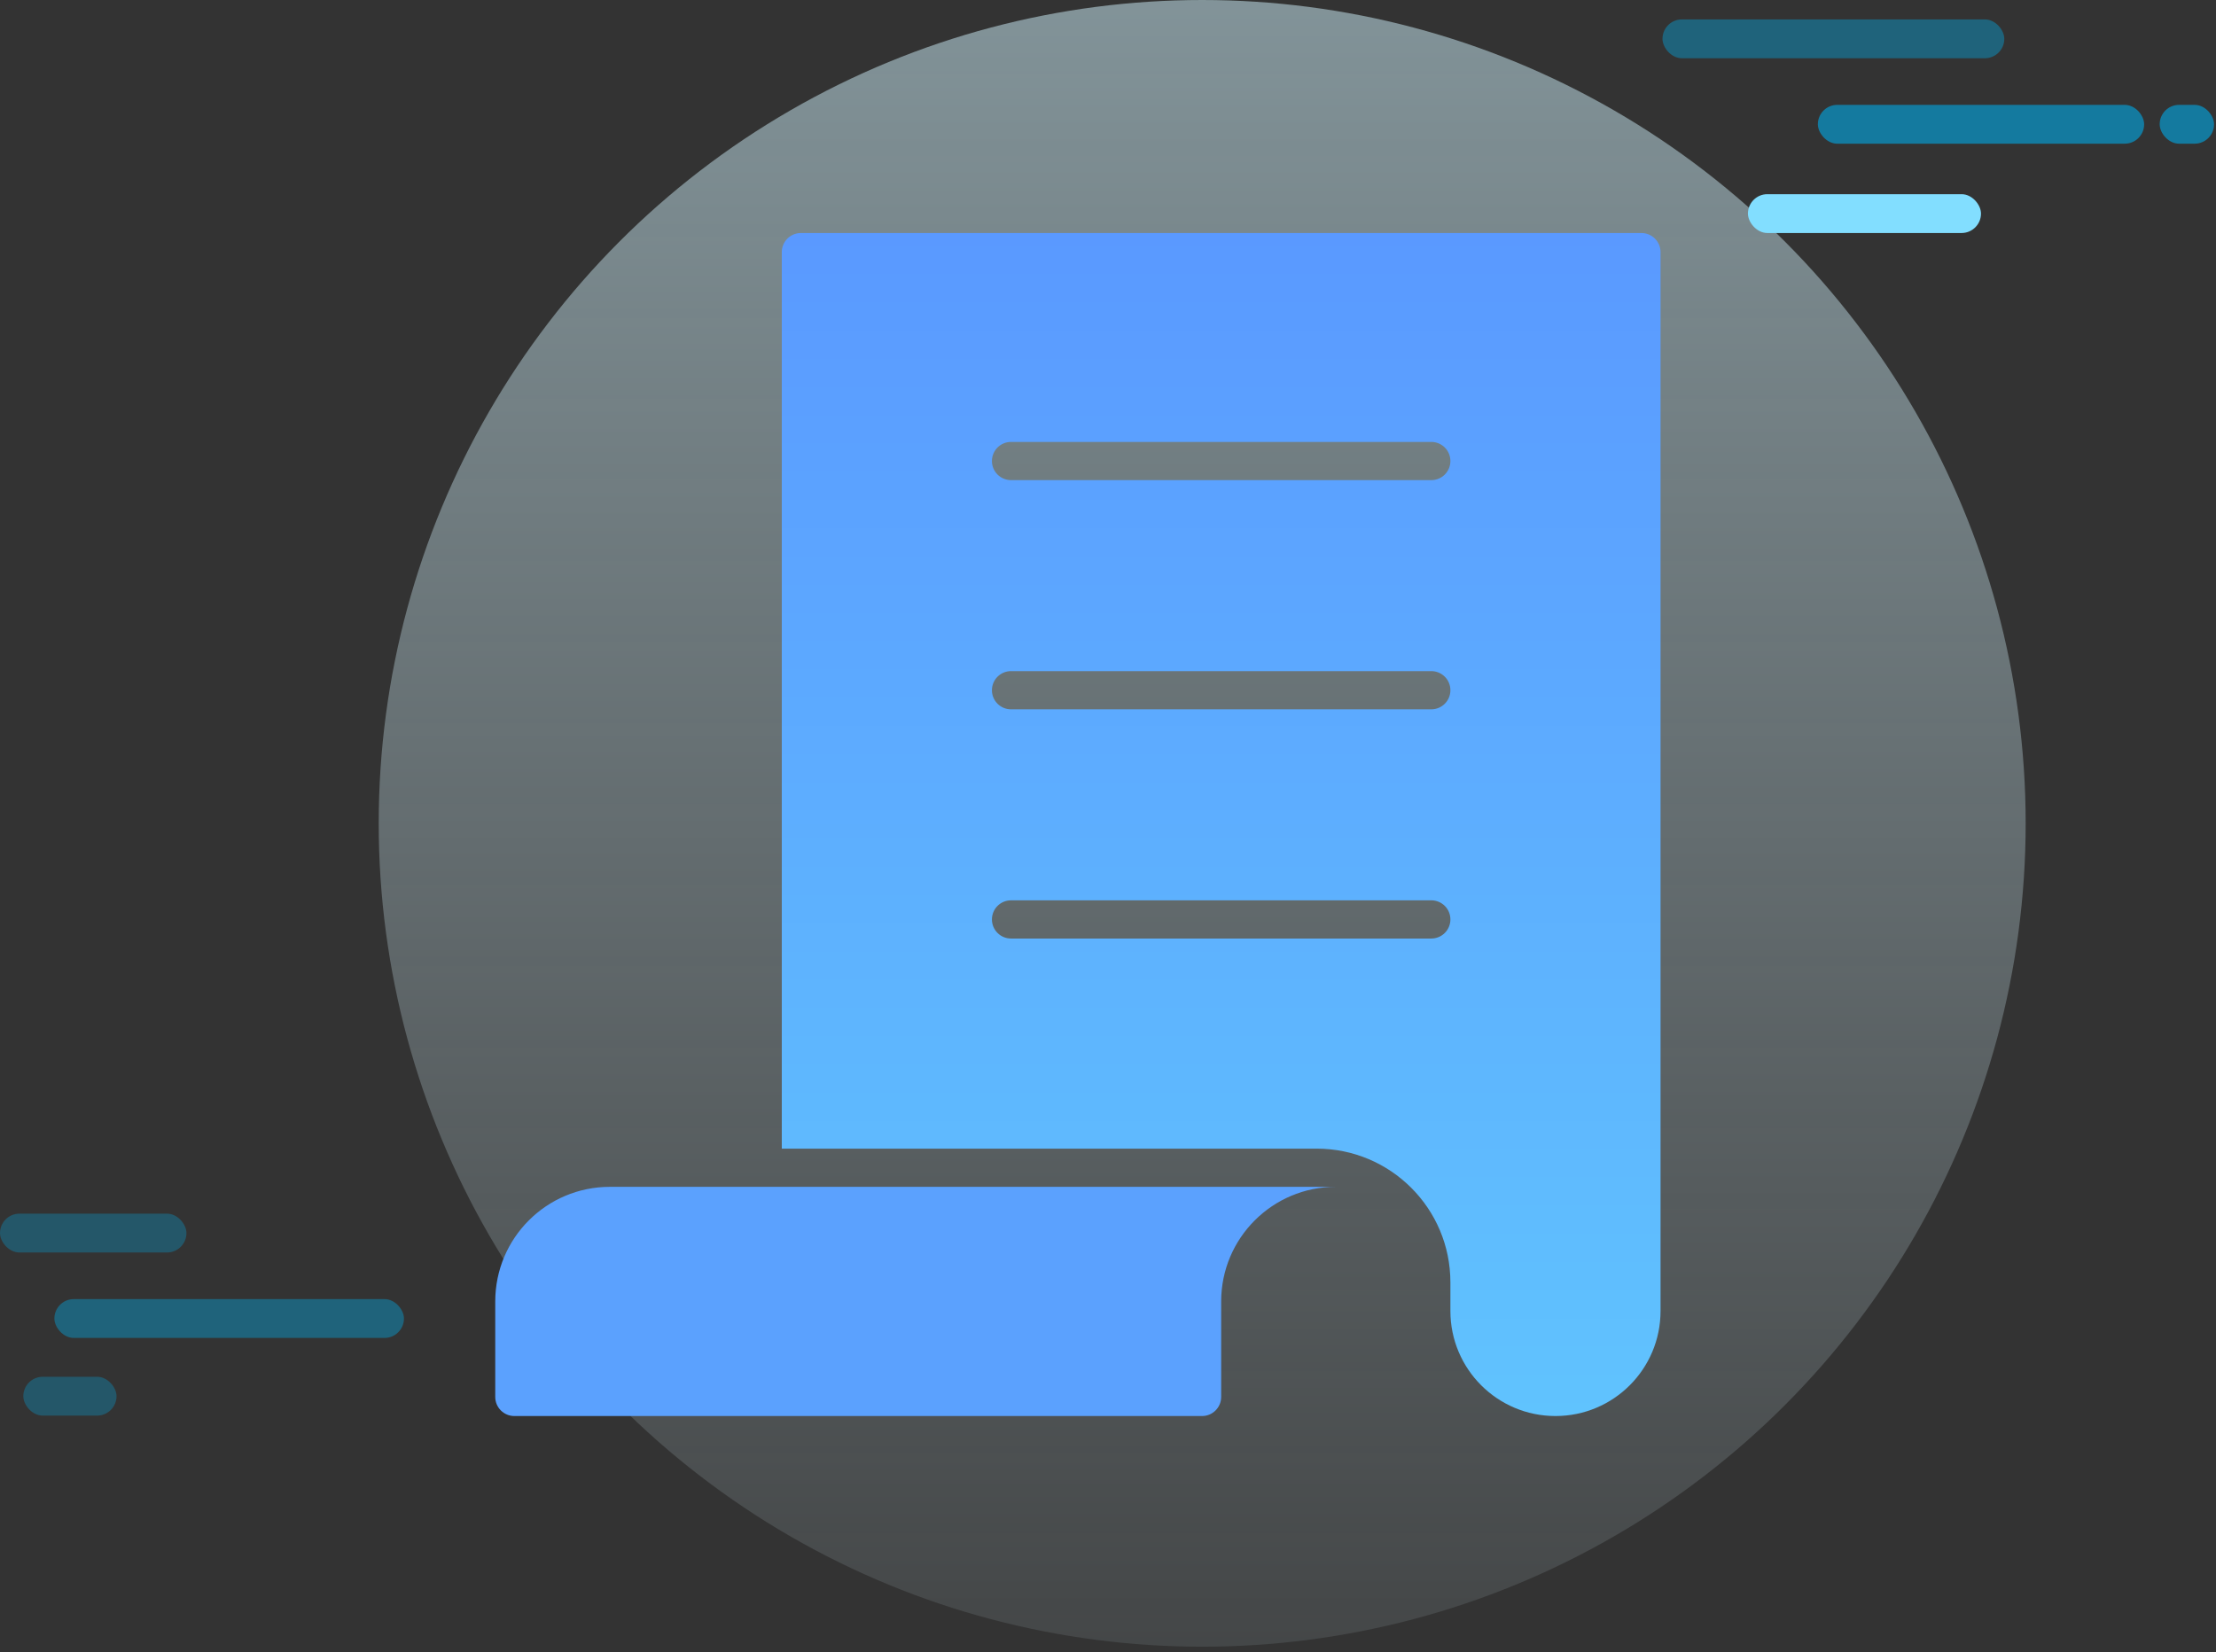 <svg xmlns="http://www.w3.org/2000/svg" width="228" height="170" viewBox="0 0 228 170">
  <rect x="0" y="0" width="228" height="170" fill="#333333" stroke="none"/>
  <defs>
    <linearGradient id="财税报销-a" x1="50%" x2="50%" y1="0%" y2="100%">
      <stop offset="0%" stop-color="#D1F4FF"/>
      <stop offset="100%" stop-color="#DCF6FF" stop-opacity=".197"/>
    </linearGradient>
    <linearGradient id="财税报销-b" x1="50%" x2="50%" y1="0%" y2="100%">
      <stop offset="0%" stop-color="#5A99FF"/>
      <stop offset="100%" stop-color="#60C3FE"/>
    </linearGradient>
  </defs>
  <g fill="none" fill-rule="evenodd">
    <circle cx="123.691" cy="84.726" r="84.726" fill="url(#财税报销-a)" opacity=".5"/>
    <g fill-rule="nonzero" transform="translate(50.955 23.979)">
      <path fill="url(#财税报销-b)" d="M117.929,0 L31.448,0 C30.363,0 29.482,0.881 29.482,1.965 L29.482,94.22 L84.516,94.22 C92.115,94.22 98.274,100.379 98.274,107.978 L98.274,110.926 C98.274,116.897 103.113,121.736 109.085,121.736 C115.056,121.736 119.895,116.897 119.895,110.926 L119.895,1.965 C119.895,0.881 119.014,0 117.929,0 Z M96.309,72.599 L53.068,72.599 C51.981,72.599 51.103,71.721 51.103,70.634 C51.103,69.547 51.981,68.668 53.068,68.668 L96.309,68.668 C97.396,68.668 98.274,69.547 98.274,70.634 C98.274,71.721 97.396,72.599 96.309,72.599 Z M96.309,49.013 L53.068,49.013 C51.981,49.013 51.103,48.135 51.103,47.048 C51.103,45.961 51.981,45.082 53.068,45.082 L96.309,45.082 C97.396,45.082 98.274,45.961 98.274,47.048 C98.274,48.135 97.396,49.013 96.309,49.013 Z M96.309,25.428 L53.068,25.428 C51.981,25.428 51.103,24.549 51.103,23.462 C51.103,22.375 51.981,21.497 53.068,21.497 L96.309,21.497 C97.396,21.497 98.274,22.375 98.274,23.462 C98.274,24.549 97.396,25.428 96.309,25.428 Z"/>
      <path fill="#5BA1FE" d="M74.689,109.944 C74.689,103.43 79.968,98.151 86.482,98.151 L11.793,98.151 C5.279,98.151 0,103.43 0,109.944 L0,119.771 C0,120.856 0.881,121.736 1.965,121.736 L72.723,121.736 C73.808,121.736 74.689,120.856 74.689,119.771 L74.689,109.944 Z"/>
    </g>
    <g transform="translate(0 1.998)">
      <g transform="translate(171.05)">
        <rect width="33.571" height="3.996" x="15.986" y="8.792" fill="#00AAE7" opacity=".6" rx="1.998"/>
        <rect width="23.979" height="3.996" x="8.792" y="17.984" fill="#82DEFF" rx="1.998"/>
        <rect width="5.595" height="3.996" x="51.155" y="8.792" fill="#00AAE7" opacity=".6" rx="1.998"/>
        <rect width="35.169" height="3.996" fill="#00AAE7" opacity=".4" rx="1.998"/>
      </g>
      <g fill="#00AAE7" transform="translate(0 122.892)">
        <rect width="35.968" height="3.996" x="5.595" y="8.792" opacity=".4" rx="1.998"/>
        <rect width="9.592" height="3.996" x="2.398" y="16.785" opacity=".3" rx="1.998"/>
        <rect width="19.183" height="3.996" opacity=".3" rx="1.998"/>
      </g>
    </g>
  </g>
</svg>
